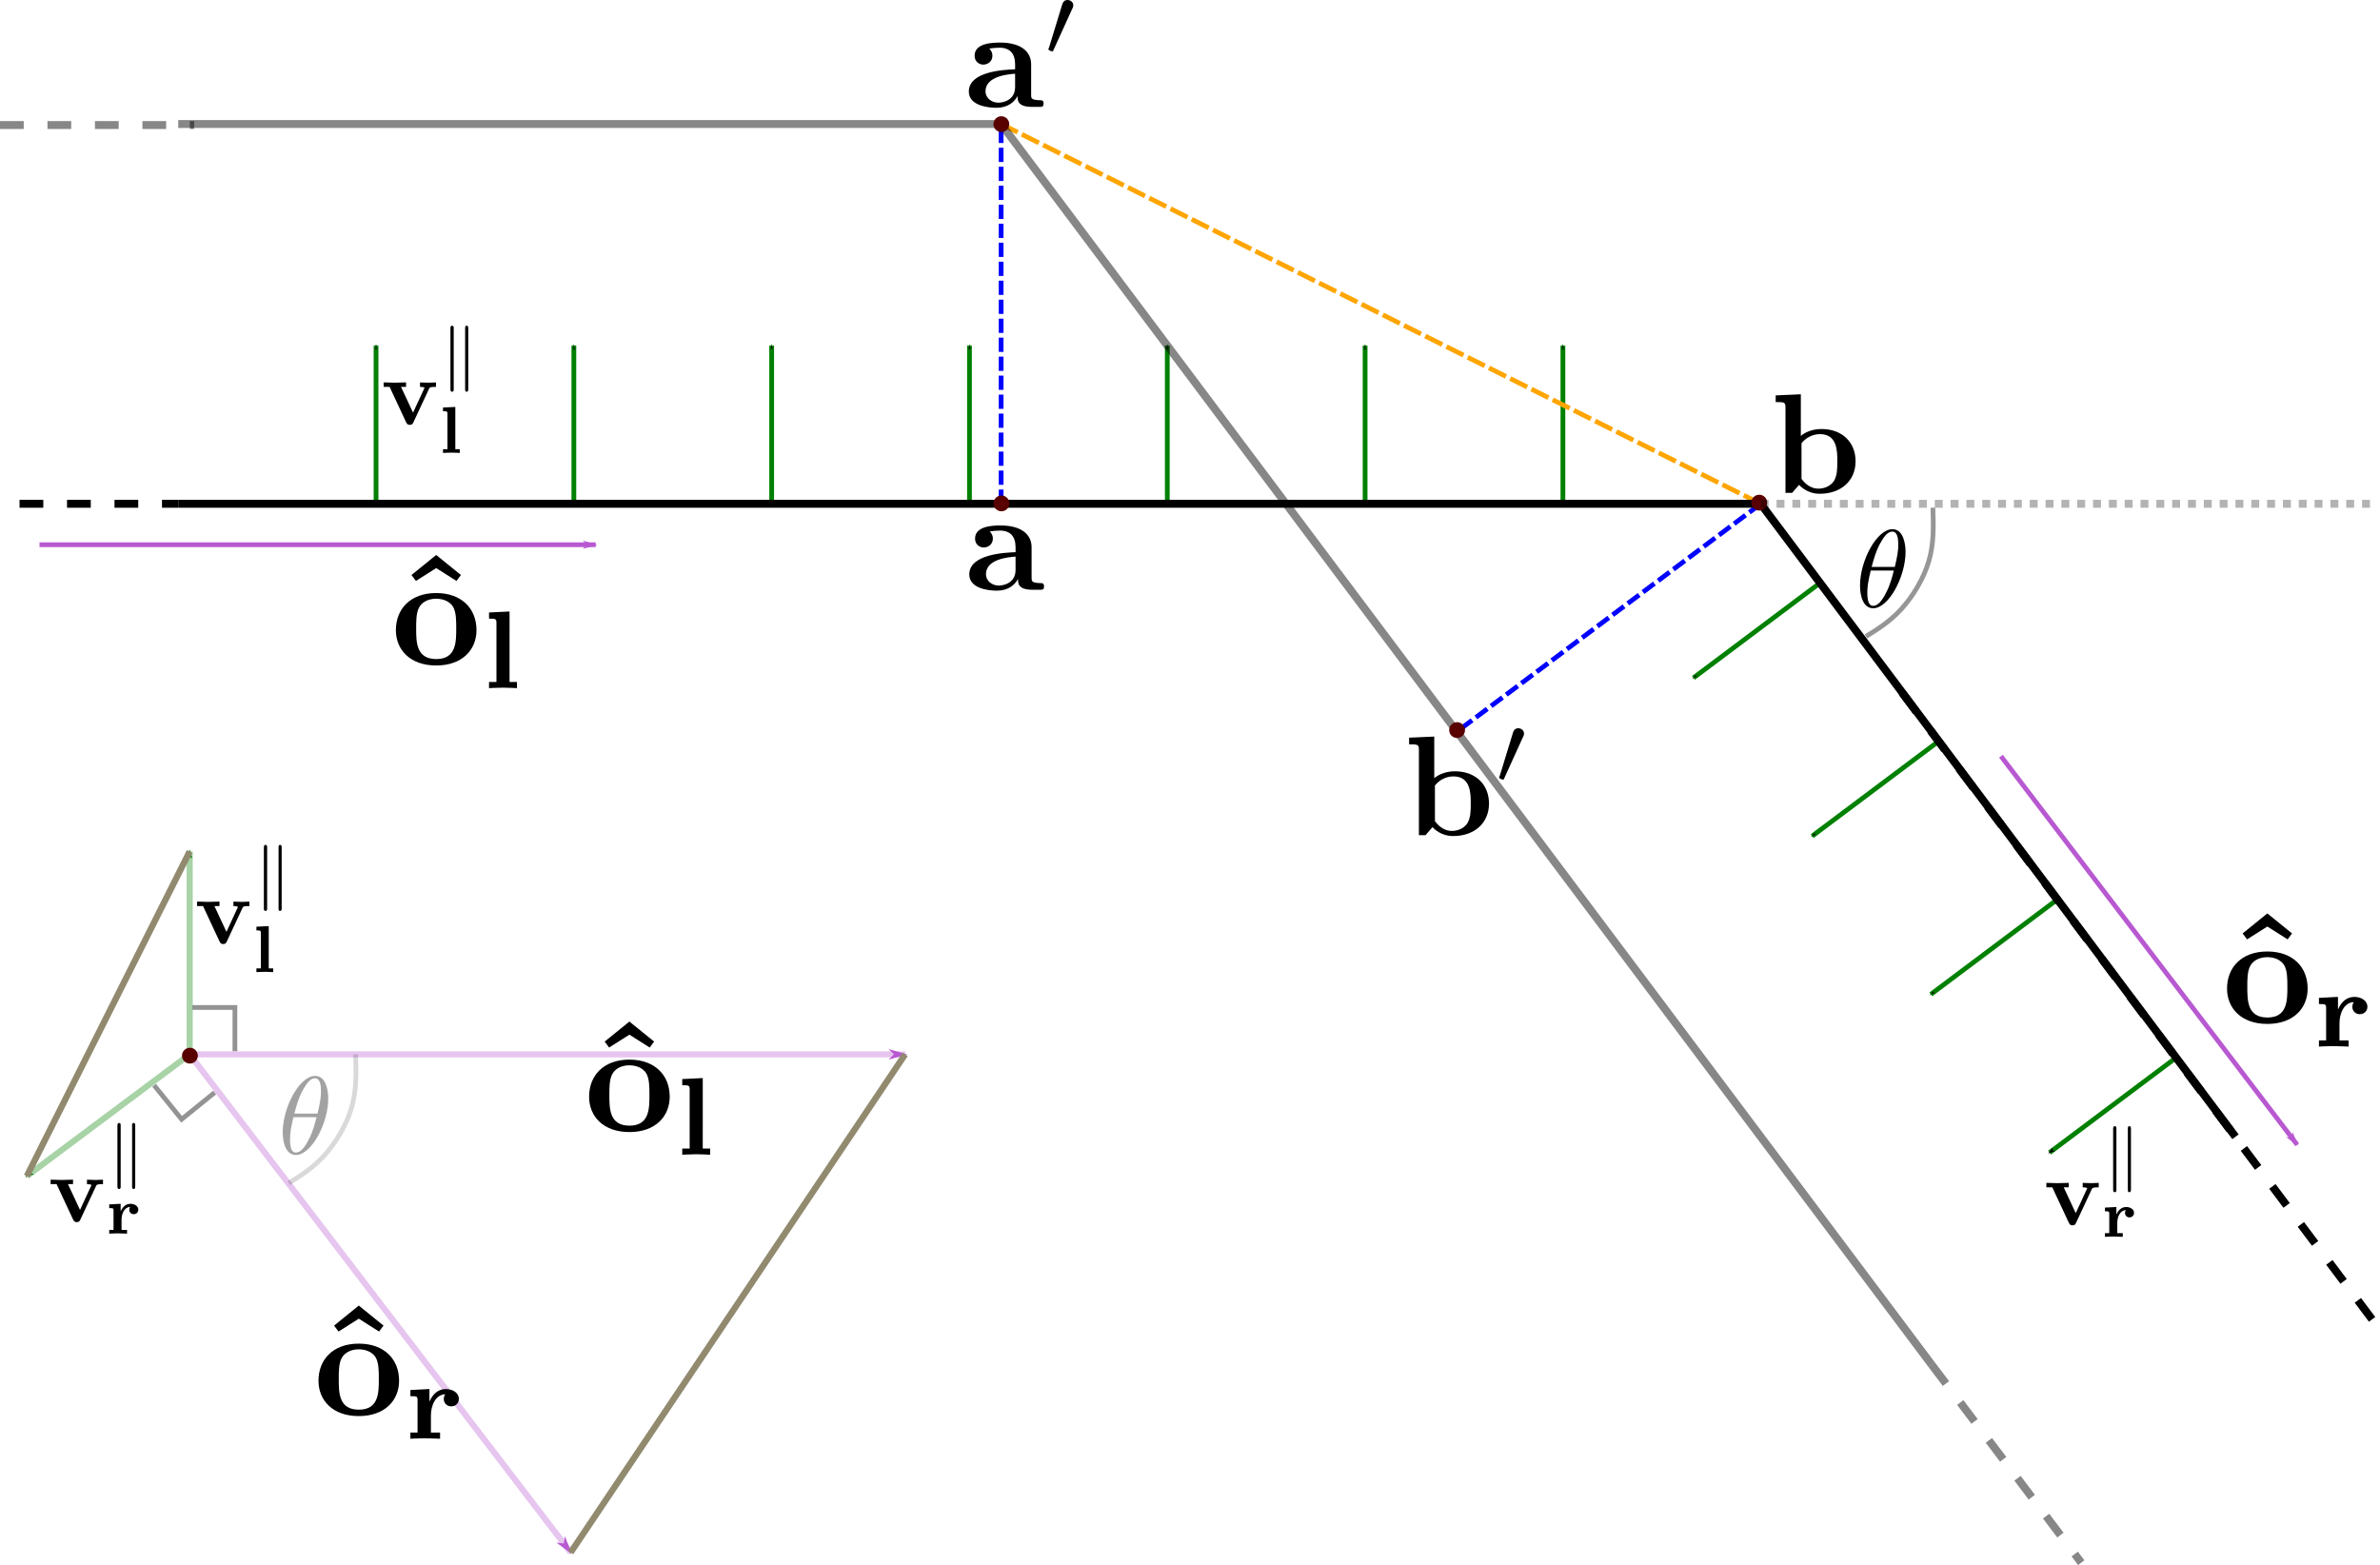 <?xml version="1.0" encoding="UTF-8" standalone="no"?>
<svg
   xmlns:ns0="http://www.iki.fi/pav/software/textext/"
   xmlns:dc="http://purl.org/dc/elements/1.1/"
   xmlns:cc="http://creativecommons.org/ns#"
   xmlns:rdf="http://www.w3.org/1999/02/22-rdf-syntax-ns#"
   xmlns:svg="http://www.w3.org/2000/svg"
   xmlns="http://www.w3.org/2000/svg"
   xmlns:xlink="http://www.w3.org/1999/xlink"
   xmlns:sodipodi="http://sodipodi.sourceforge.net/DTD/sodipodi-0.dtd"
   xmlns:inkscape="http://www.inkscape.org/namespaces/inkscape"
   height="989.035"
   version="1.1"
   width="1503.958"
   id="svg46"
   sodipodi:docname="joint_plane_velocity.svg"
   inkscape:version="0.92.2 5c3e80d, 2017-08-06">
  <sodipodi:namedview
     fit-margin-bottom="0"
     fit-margin-right="0"
     fit-margin-left="0"
     fit-margin-top="0"
     pagecolor="#ffffff"
     bordercolor="#666666"
     borderopacity="1"
     objecttolerance="10"
     gridtolerance="10"
     guidetolerance="10"
     inkscape:pageopacity="0"
     inkscape:pageshadow="2"
     inkscape:window-width="1280"
     inkscape:window-height="1565"
     id="namedview48"
     showgrid="false"
     inkscape:zoom="0.32593203"
     inkscape:cx="752.10965"
     inkscape:cy="57.391337"
     inkscape:window-x="0"
     inkscape:window-y="0"
     inkscape:window-maximized="1"
     inkscape:current-layer="svg46"
     showguides="false" />
  <defs
     id="defs2">
    <marker
       inkscape:stockid="Arrow1Mend"
       orient="auto"
       refY="0.0"
       refX="0.0"
       id="Arrow1Mend"
       style="overflow:visible;"
       inkscape:isstock="true">
      <path
         id="path6060"
         d="M 0.0,0.0 L 5.0,-5.0 L -12.5,0.0 L 5.0,5.0 L 0.0,0.0 z "
         style="fill-rule:evenodd;stroke:#918a6f;stroke-width:1pt;stroke-opacity:1;fill:#918a6f;fill-opacity:1"
         transform="scale(0.4) rotate(180) translate(10,0)" />
    </marker>
    <marker
       inkscape:stockid="Arrow1Sstart"
       orient="auto"
       refY="0.0"
       refX="0.0"
       id="Arrow1Sstart"
       style="overflow:visible"
       inkscape:isstock="true">
      <path
         id="path6063"
         d="M 0.0,0.0 L 5.0,-5.0 L -12.5,0.0 L 5.0,5.0 L 0.0,0.0 z "
         style="fill-rule:evenodd;stroke:#aa8800;stroke-width:1pt;stroke-opacity:1;fill:#aa8800;fill-opacity:1"
         transform="scale(0.2) translate(6,0)" />
    </marker>
    <marker
       inkscape:stockid="Arrow1Mstart"
       orient="auto"
       refY="0.0"
       refX="0.0"
       id="Arrow1Mstart"
       style="overflow:visible"
       inkscape:isstock="true">
      <path
         id="path7012"
         d="M 0.0,0.0 L 5.0,-5.0 L -12.5,0.0 L 5.0,5.0 L 0.0,0.0 z "
         style="fill-rule:evenodd;stroke:#aa8800;stroke-width:1pt;stroke-opacity:1;fill:#aa8800;fill-opacity:1"
         transform="scale(0.4) translate(10,0)" />
    </marker>
    <marker
       inkscape:isstock="true"
       style="overflow:visible"
       id="marker6480"
       refX="0.0"
       refY="0.0"
       orient="auto"
       inkscape:stockid="Arrow1Mstart">
      <path
         transform="scale(0.4) translate(10,0)"
         style="fill-rule:evenodd;stroke:#aa8800;stroke-width:1pt;stroke-opacity:1;fill:#aa8800;fill-opacity:1"
         d="M 0.0,0.0 L 5.0,-5.0 L -12.5,0.0 L 5.0,5.0 L 0.0,0.0 z "
         id="path6478" />
    </marker>
    <marker
       inkscape:stockid="Arrow1Mstart"
       orient="auto"
       refY="0.0"
       refX="0.0"
       id="marker6314"
       style="overflow:visible"
       inkscape:isstock="true"
       inkscape:collect="always">
      <path
         id="path6057"
         d="M 0.0,0.0 L 5.0,-5.0 L -12.5,0.0 L 5.0,5.0 L 0.0,0.0 z "
         style="fill-rule:evenodd;stroke:#918a6f;stroke-width:1pt;stroke-opacity:1;fill:#918a6f;fill-opacity:1"
         transform="scale(0.4) translate(10,0)" />
    </marker>
    <marker
       inkscape:isstock="true"
       style="overflow:visible"
       id="marker5893"
       refX="0"
       refY="0"
       orient="auto"
       inkscape:stockid="Arrow1Mstart">
      <path
         transform="matrix(0.4,0,0,0.4,4,0)"
         style="fill:#aa8800;fill-opacity:1;fill-rule:evenodd;stroke:#aa8800;stroke-width:1pt;stroke-opacity:1"
         d="M 0,0 5,-5 -12.5,0 5,5 Z"
         id="path5891"
         inkscape:connector-curvature="0" />
    </marker>
    <inkscape:path-effect
       only_selected="false"
       apply_with_weight="true"
       apply_no_weight="true"
       helper_size="0"
       steps="2"
       weight="33.333"
       is_visible="true"
       id="path-effect1572"
       effect="bspline" />
    <marker
       inkscape:stockid="Arrow1Lend"
       orient="auto"
       refY="0"
       refX="0"
       id="marker2337"
       style="overflow:visible"
       inkscape:isstock="true">
      <path
         inkscape:connector-curvature="0"
         id="path2335"
         d="M 0,0 5,-5 -12.5,0 5,5 Z"
         style="fill:#b859d1;fill-opacity:1;fill-rule:evenodd;stroke:#b859d1;stroke-width:1pt;stroke-opacity:1"
         transform="matrix(-0.8,0,0,-0.8,-10,0)" />
    </marker>
    <marker
       inkscape:stockid="Arrow1Lend"
       orient="auto"
       refY="0"
       refX="0"
       id="Arrow1Lend"
       style="overflow:visible"
       inkscape:isstock="true">
      <path
         inkscape:connector-curvature="0"
         id="path2048"
         d="M 0,0 5,-5 -12.5,0 5,5 Z"
         style="fill:#000000;fill-opacity:1;fill-rule:evenodd;stroke:#000000;stroke-width:1pt;stroke-opacity:1"
         transform="matrix(-0.8,0,0,-0.8,-10,0)" />
    </marker>
    <marker
       inkscape:isstock="true"
       style="overflow:visible"
       id="marker2003"
       refX="0"
       refY="0"
       orient="auto"
       inkscape:stockid="Arrow1Mstart">
      <path
         inkscape:connector-curvature="0"
         transform="matrix(0.4,0,0,0.4,4,0)"
         style="fill:#000000;fill-opacity:1;fill-rule:evenodd;stroke:#000000;stroke-width:1pt;stroke-opacity:1"
         d="M 0,0 5,-5 -12.5,0 5,5 Z"
         id="path2001" />
    </marker>
    <marker
       inkscape:stockid="Arrow1Mstart"
       orient="auto"
       refY="0"
       refX="0"
       id="marker1804"
       style="overflow:visible"
       inkscape:isstock="true"
       inkscape:collect="always">
      <path
         id="path1802"
         d="M 0,0 5,-5 -12.5,0 5,5 Z"
         style="fill:#000000;fill-opacity:1;fill-rule:evenodd;stroke:#000000;stroke-width:1pt;stroke-opacity:1"
         transform="matrix(0.4,0,0,0.4,4,0)"
         inkscape:connector-curvature="0" />
    </marker>
    <marker
       inkscape:stockid="Arrow1Mstart"
       orient="auto"
       refY="0"
       refX="0"
       id="marker1716"
       style="overflow:visible"
       inkscape:isstock="true">
      <path
         id="path1714"
         d="M 0,0 5,-5 -12.5,0 5,5 Z"
         style="fill:#000000;fill-opacity:1;fill-rule:evenodd;stroke:#008000;stroke-width:1pt;stroke-opacity:1"
         transform="matrix(0.4,0,0,0.4,4,0)"
         inkscape:connector-curvature="0" />
    </marker>
    <marker
       inkscape:stockid="Arrow1Mstart"
       orient="auto"
       refY="0"
       refX="0"
       id="marker1634"
       style="overflow:visible"
       inkscape:isstock="true">
      <path
         id="path1632"
         d="M 0,0 5,-5 -12.5,0 5,5 Z"
         style="fill:#000000;fill-opacity:1;fill-rule:evenodd;stroke:#008000;stroke-width:1pt;stroke-opacity:1"
         transform="matrix(0.4,0,0,0.4,4,0)"
         inkscape:connector-curvature="0" />
    </marker>
    <marker
       inkscape:stockid="Arrow1Mstart"
       orient="auto"
       refY="0"
       refX="0"
       id="marker1558"
       style="overflow:visible"
       inkscape:isstock="true">
      <path
         id="path1556"
         d="M 0,0 5,-5 -12.5,0 5,5 Z"
         style="fill:#000000;fill-opacity:1;fill-rule:evenodd;stroke:#008000;stroke-width:1pt;stroke-opacity:1"
         transform="matrix(0.4,0,0,0.4,4,0)"
         inkscape:connector-curvature="0" />
    </marker>
    <marker
       inkscape:stockid="Arrow1Mstart"
       orient="auto"
       refY="0"
       refX="0"
       id="marker1488"
       style="overflow:visible"
       inkscape:isstock="true">
      <path
         id="path1486"
         d="M 0,0 5,-5 -12.5,0 5,5 Z"
         style="fill:#000000;fill-opacity:1;fill-rule:evenodd;stroke:#008000;stroke-width:1pt;stroke-opacity:1"
         transform="matrix(0.4,0,0,0.4,4,0)"
         inkscape:connector-curvature="0" />
    </marker>
    <marker
       inkscape:stockid="Arrow1Mstart"
       orient="auto"
       refY="0"
       refX="0"
       id="marker1424"
       style="overflow:visible"
       inkscape:isstock="true">
      <path
         id="path1422"
         d="M 0,0 5,-5 -12.5,0 5,5 Z"
         style="fill:#000000;fill-opacity:1;fill-rule:evenodd;stroke:#008000;stroke-width:1pt;stroke-opacity:1"
         transform="matrix(0.4,0,0,0.4,4,0)"
         inkscape:connector-curvature="0" />
    </marker>
    <marker
       inkscape:stockid="Arrow1Mstart"
       orient="auto"
       refY="0"
       refX="0"
       id="marker1366"
       style="overflow:visible"
       inkscape:isstock="true">
      <path
         id="path1364"
         d="M 0,0 5,-5 -12.5,0 5,5 Z"
         style="fill:#000000;fill-opacity:1;fill-rule:evenodd;stroke:#008000;stroke-width:1pt;stroke-opacity:1"
         transform="matrix(0.4,0,0,0.4,4,0)"
         inkscape:connector-curvature="0" />
    </marker>
    <marker
       inkscape:stockid="Arrow1Mstart"
       orient="auto"
       refY="0"
       refX="0"
       id="marker1314"
       style="overflow:visible"
       inkscape:isstock="true">
      <path
         id="path1312"
         d="M 0,0 5,-5 -12.5,0 5,5 Z"
         style="fill:#000000;fill-opacity:1;fill-rule:evenodd;stroke:#008000;stroke-width:1pt;stroke-opacity:1"
         transform="matrix(0.4,0,0,0.4,4,0)"
         inkscape:connector-curvature="0" />
    </marker>
    <marker
       inkscape:stockid="Arrow1Mstart"
       orient="auto"
       refY="0"
       refX="0"
       id="marker1268"
       style="overflow:visible"
       inkscape:isstock="true">
      <path
         id="path1266"
         d="M 0,0 5,-5 -12.5,0 5,5 Z"
         style="fill:#000000;fill-opacity:1;fill-rule:evenodd;stroke:#008000;stroke-width:1pt;stroke-opacity:1"
         transform="matrix(0.4,0,0,0.4,4,0)"
         inkscape:connector-curvature="0" />
    </marker>
    <marker
       inkscape:stockid="Arrow1Mstart"
       orient="auto"
       refY="0"
       refX="0"
       id="marker1228"
       style="overflow:visible"
       inkscape:isstock="true">
      <path
         id="path1226"
         d="M 0,0 5,-5 -12.5,0 5,5 Z"
         style="fill:#000000;fill-opacity:1;fill-rule:evenodd;stroke:#008000;stroke-width:1pt;stroke-opacity:1"
         transform="matrix(0.4,0,0,0.4,4,0)"
         inkscape:connector-curvature="0" />
    </marker>
    <marker
       inkscape:stockid="Arrow1Mstart"
       orient="auto"
       refY="0"
       refX="0"
       id="marker1194"
       style="overflow:visible"
       inkscape:isstock="true">
      <path
         id="path1192"
         d="M 0,0 5,-5 -12.5,0 5,5 Z"
         style="fill:#000000;fill-opacity:1;fill-rule:evenodd;stroke:#008000;stroke-width:1pt;stroke-opacity:1"
         transform="matrix(0.4,0,0,0.4,4,0)"
         inkscape:connector-curvature="0" />
    </marker>
    <marker
       inkscape:stockid="Arrow1Mstart"
       orient="auto"
       refY="0"
       refX="0"
       id="marker1166"
       style="overflow:visible"
       inkscape:isstock="true">
      <path
         id="path1164"
         d="M 0,0 5,-5 -12.5,0 5,5 Z"
         style="fill:#000000;fill-opacity:1;fill-rule:evenodd;stroke:#008000;stroke-width:1pt;stroke-opacity:1"
         transform="matrix(0.4,0,0,0.4,4,0)"
         inkscape:connector-curvature="0" />
    </marker>
    <marker
       inkscape:stockid="Arrow1Mstart"
       orient="auto"
       refY="0"
       refX="0"
       id="marker1144"
       style="overflow:visible"
       inkscape:isstock="true">
      <path
         id="path1142"
         d="M 0,0 5,-5 -12.5,0 5,5 Z"
         style="fill:#000000;fill-opacity:1;fill-rule:evenodd;stroke:#008000;stroke-width:1pt;stroke-opacity:1"
         transform="matrix(0.4,0,0,0.4,4,0)"
         inkscape:connector-curvature="0" />
    </marker>
    <marker
       inkscape:stockid="Arrow1Lend"
       orient="auto"
       refY="0"
       refX="0"
       id="marker2337-3"
       style="overflow:visible"
       inkscape:isstock="true">
      <path
         inkscape:connector-curvature="0"
         id="path2335-6"
         d="M 0,0 5,-5 -12.5,0 5,5 Z"
         style="fill:#b859d1;fill-opacity:1;fill-rule:evenodd;stroke:#b859d1;stroke-width:1pt;stroke-opacity:1"
         transform="matrix(-0.8,0,0,-0.8,-10,0)" />
    </marker>
    <marker
       inkscape:stockid="Arrow1Lend"
       orient="auto"
       refY="0"
       refX="0"
       id="marker2337-36"
       style="overflow:visible"
       inkscape:isstock="true">
      <path
         inkscape:connector-curvature="0"
         id="path2335-7"
         d="M 0,0 5,-5 -12.5,0 5,5 Z"
         style="fill:#b859d1;fill-opacity:1;fill-rule:evenodd;stroke:#b859d1;stroke-width:1pt;stroke-opacity:1"
         transform="matrix(-0.8,0,0,-0.8,-10,0)" />
    </marker>
    <marker
       inkscape:stockid="Arrow1Lend"
       orient="auto"
       refY="0"
       refX="0"
       id="marker2337-3-3"
       style="overflow:visible"
       inkscape:isstock="true">
      <path
         inkscape:connector-curvature="0"
         id="path2335-6-5"
         d="M 0,0 5,-5 -12.5,0 5,5 Z"
         style="fill:#b859d1;fill-opacity:1;fill-rule:evenodd;stroke:#b859d1;stroke-width:1pt;stroke-opacity:1"
         transform="matrix(-0.8,0,0,-0.8,-10,0)" />
    </marker>
    <marker
       inkscape:stockid="Arrow1Mstart"
       orient="auto"
       refY="0"
       refX="0"
       id="marker1314-2"
       style="overflow:visible"
       inkscape:isstock="true">
      <path
         id="path1312-9"
         d="M 0,0 5,-5 -12.5,0 5,5 Z"
         style="fill:#000000;fill-opacity:1;fill-rule:evenodd;stroke:#008000;stroke-width:1pt;stroke-opacity:1"
         transform="matrix(0.4,0,0,0.4,4,0)"
         inkscape:connector-curvature="0" />
    </marker>
    <marker
       inkscape:stockid="Arrow1Mstart"
       orient="auto"
       refY="0"
       refX="0"
       id="marker1268-2"
       style="overflow:visible"
       inkscape:isstock="true">
      <path
         id="path1266-7"
         d="M 0,0 5,-5 -12.5,0 5,5 Z"
         style="fill:#000000;fill-opacity:1;fill-rule:evenodd;stroke:#008000;stroke-width:1pt;stroke-opacity:1"
         transform="matrix(0.4,0,0,0.4,4,0)"
         inkscape:connector-curvature="0" />
    </marker>
    <g
       id="g4567-6">
      <symbol
         overflow="visible"
         id="textext-5873eefb-0-0"
         style="overflow:visible">
        <path
           style="stroke:none"
           d=""
           id="path4552-6"
           inkscape:connector-curvature="0" />
      </symbol>
      <symbol
         overflow="visible"
         id="textext-5873eefb-1-2"
         style="overflow:visible">
        <path
           style="stroke:none"
           d="m 2.859,-6.922 -1.562,1.266 0.281,0.375 1.281,-0.812 1.281,0.812 0.281,-0.375 z m 0,0"
           id="path4555-6"
           inkscape:connector-curvature="0" />
      </symbol>
      <symbol
         overflow="visible"
         id="textext-5873eefb-2-1"
         style="overflow:visible">
        <path
           style="stroke:none"
           d="m 5.406,-2.172 c 0,-1.344 -0.922,-2.344 -2.547,-2.344 -1.641,0 -2.547,1.016 -2.547,2.344 0,1.234 0.891,2.234 2.547,2.234 1.672,0 2.547,-1.016 2.547,-2.234 z M 2.859,-0.344 c -1.266,0 -1.266,-1.078 -1.266,-1.938 0,-0.453 0,-0.953 0.172,-1.297 0.188,-0.375 0.609,-0.578 1.094,-0.578 0.422,0 0.844,0.156 1.062,0.5 C 4.125,-3.312 4.125,-2.766 4.125,-2.281 c 0,0.859 0,1.938 -1.266,1.938 z m 0,0"
           id="path4558-8"
           inkscape:connector-curvature="0" />
      </symbol>
      <symbol
         overflow="visible"
         id="textext-5873eefb-3-7"
         style="overflow:visible">
        <path
           style="stroke:none"
           d=""
           id="path4561-9"
           inkscape:connector-curvature="0" />
      </symbol>
      <symbol
         overflow="visible"
         id="textext-5873eefb-4-2"
         style="overflow:visible">
        <path
           style="stroke:none"
           d="m 1.766,-4.844 -1.297,0.062 v 0.391 c 0.406,0 0.469,0 0.469,0.266 v 3.734 H 0.469 V 0 C 0.484,0 1.031,-0.031 1.359,-0.031 1.688,-0.031 2.219,0 2.234,0 v -0.391 h -0.469 z m 0,0"
           id="path4564-0"
           inkscape:connector-curvature="0" />
      </symbol>
    </g>
    <g
       id="g4871-7">
      <symbol
         id="textext-39858a3e-0-3"
         overflow="visible"
         style="overflow:visible">
        <path
           id="path4856-6"
           d=""
           style="stroke:none"
           inkscape:connector-curvature="0" />
      </symbol>
      <symbol
         id="textext-39858a3e-1-1"
         overflow="visible"
         style="overflow:visible">
        <path
           id="path4859-2"
           d="m 2.859,-6.922 -1.562,1.266 0.281,0.375 1.281,-0.812 1.281,0.812 0.281,-0.375 z m 0,0"
           style="stroke:none"
           inkscape:connector-curvature="0" />
      </symbol>
      <symbol
         id="textext-39858a3e-2-9"
         overflow="visible"
         style="overflow:visible">
        <path
           id="path4862-3"
           d="m 5.406,-2.172 c 0,-1.344 -0.922,-2.344 -2.547,-2.344 -1.641,0 -2.547,1.016 -2.547,2.344 0,1.234 0.891,2.234 2.547,2.234 1.672,0 2.547,-1.016 2.547,-2.234 z M 2.859,-0.344 c -1.266,0 -1.266,-1.078 -1.266,-1.938 0,-0.453 0,-0.953 0.172,-1.297 0.188,-0.375 0.609,-0.578 1.094,-0.578 0.422,0 0.844,0.156 1.062,0.5 C 4.125,-3.312 4.125,-2.766 4.125,-2.281 c 0,0.859 0,1.938 -1.266,1.938 z m 0,0"
           style="stroke:none"
           inkscape:connector-curvature="0" />
      </symbol>
      <symbol
         id="textext-39858a3e-3-1"
         overflow="visible"
         style="overflow:visible">
        <path
           id="path4865-9"
           d=""
           style="stroke:none"
           inkscape:connector-curvature="0" />
      </symbol>
      <symbol
         id="textext-39858a3e-4-4"
         overflow="visible"
         style="overflow:visible">
        <path
           id="path4868-7"
           d="m 1.688,-1.469 c 0,-0.625 0.281,-1.312 0.906,-1.344 0,0 -0.094,0.125 -0.094,0.297 0,0.266 0.203,0.469 0.469,0.469 0.281,0 0.484,-0.203 0.484,-0.469 0,-0.391 -0.391,-0.625 -0.828,-0.625 -0.5,0 -0.828,0.344 -1.016,0.766 H 1.594 v -0.766 l -1.203,0.062 V -2.688 c 0.406,0 0.453,0 0.453,0.266 v 2.031 H 0.391 V 0 C 0.406,0 0.953,-0.031 1.281,-0.031 1.547,-0.031 2.219,0 2.266,0 V -0.391 H 1.688 Z m 0,0"
           style="stroke:none"
           inkscape:connector-curvature="0" />
      </symbol>
    </g>
    <g
       id="g5605-3">
      <symbol
         id="textext-bae57c96-0-2"
         overflow="visible"
         style="overflow:visible">
        <path
           id="path5587-0"
           d=""
           style="stroke:none"
           inkscape:connector-curvature="0" />
      </symbol>
      <symbol
         id="textext-bae57c96-1-6"
         overflow="visible"
         style="overflow:visible">
        <path
           id="path5590-1"
           d="m 5.047,-3.75 c 0.062,-0.141 0.094,-0.203 0.734,-0.203 v -0.469 C 5.531,-4.406 5.25,-4.391 5,-4.391 c -0.25,0 -0.703,-0.031 -0.906,-0.031 v 0.469 c 0.188,0 0.469,0.031 0.469,0.109 0,0 0,0.031 -0.047,0.109 l -1.156,2.5 -1.266,-2.719 H 2.625 v -0.469 c -0.328,0.016 -1.219,0.031 -1.234,0.031 -0.281,0 -0.719,-0.031 -1.125,-0.031 v 0.469 h 0.625 l 1.75,3.75 c 0.125,0.25 0.25,0.25 0.375,0.25 0.172,0 0.281,-0.031 0.375,-0.25 z m 0,0"
           style="stroke:none"
           inkscape:connector-curvature="0" />
      </symbol>
      <symbol
         id="textext-bae57c96-2-5"
         overflow="visible"
         style="overflow:visible">
        <path
           id="path5593-5"
           d=""
           style="stroke:none"
           inkscape:connector-curvature="0" />
      </symbol>
      <symbol
         id="textext-bae57c96-3-4"
         overflow="visible"
         style="overflow:visible">
        <path
           id="path5596-7"
           d="m 1.438,-4.969 c 0,-0.094 0,-0.25 -0.172,-0.25 -0.172,0 -0.172,0.172 -0.172,0.297 V 1.438 c 0,0.125 0,0.297 0.172,0.297 0.172,0 0.172,-0.156 0.172,-0.266 z m 1.531,0.047 c 0,-0.125 0,-0.297 -0.172,-0.297 -0.156,0 -0.156,0.156 -0.156,0.25 v 6.438 c 0,0.109 0,0.266 0.156,0.266 0.172,0 0.172,-0.172 0.172,-0.297 z m 0,0"
           style="stroke:none"
           inkscape:connector-curvature="0" />
      </symbol>
      <symbol
         id="textext-bae57c96-4-6"
         overflow="visible"
         style="overflow:visible">
        <path
           id="path5599-5"
           d=""
           style="stroke:none"
           inkscape:connector-curvature="0" />
      </symbol>
      <symbol
         id="textext-bae57c96-5-6"
         overflow="visible"
         style="overflow:visible">
        <path
           id="path5602-9"
           d="m 1.766,-4.844 -1.297,0.062 v 0.391 c 0.406,0 0.469,0 0.469,0.266 v 3.734 H 0.469 V 0 C 0.484,0 1.031,-0.031 1.359,-0.031 1.688,-0.031 2.219,0 2.234,0 v -0.391 h -0.469 z m 0,0"
           style="stroke:none"
           inkscape:connector-curvature="0" />
      </symbol>
    </g>
    <g
       id="g5996-4">
      <symbol
         style="overflow:visible"
         overflow="visible"
         id="textext-8a504ca5-0-3">
        <path
           inkscape:connector-curvature="0"
           style="stroke:none"
           d=""
           id="path5978-0" />
      </symbol>
      <symbol
         style="overflow:visible"
         overflow="visible"
         id="textext-8a504ca5-1-7">
        <path
           inkscape:connector-curvature="0"
           style="stroke:none"
           d="m 5.047,-3.75 c 0.062,-0.141 0.094,-0.203 0.734,-0.203 v -0.469 C 5.531,-4.406 5.25,-4.391 5,-4.391 c -0.25,0 -0.703,-0.031 -0.906,-0.031 v 0.469 c 0.188,0 0.469,0.031 0.469,0.109 0,0 0,0.031 -0.047,0.109 l -1.156,2.5 -1.266,-2.719 H 2.625 v -0.469 c -0.328,0.016 -1.219,0.031 -1.234,0.031 -0.281,0 -0.719,-0.031 -1.125,-0.031 v 0.469 h 0.625 l 1.75,3.75 c 0.125,0.25 0.25,0.25 0.375,0.25 0.172,0 0.281,-0.031 0.375,-0.25 z m 0,0"
           id="path5981-8" />
      </symbol>
      <symbol
         style="overflow:visible"
         overflow="visible"
         id="textext-8a504ca5-2-6">
        <path
           inkscape:connector-curvature="0"
           style="stroke:none"
           d=""
           id="path5984-8" />
      </symbol>
      <symbol
         style="overflow:visible"
         overflow="visible"
         id="textext-8a504ca5-3-8">
        <path
           inkscape:connector-curvature="0"
           style="stroke:none"
           d="m 1.438,-4.969 c 0,-0.094 0,-0.25 -0.172,-0.25 -0.172,0 -0.172,0.172 -0.172,0.297 V 1.438 c 0,0.125 0,0.297 0.172,0.297 0.172,0 0.172,-0.156 0.172,-0.266 z m 1.531,0.047 c 0,-0.125 0,-0.297 -0.172,-0.297 -0.156,0 -0.156,0.156 -0.156,0.25 v 6.438 c 0,0.109 0,0.266 0.156,0.266 0.172,0 0.172,-0.172 0.172,-0.297 z m 0,0"
           id="path5987-4" />
      </symbol>
      <symbol
         style="overflow:visible"
         overflow="visible"
         id="textext-8a504ca5-4-3">
        <path
           inkscape:connector-curvature="0"
           style="stroke:none"
           d=""
           id="path5990-1" />
      </symbol>
      <symbol
         style="overflow:visible"
         overflow="visible"
         id="textext-8a504ca5-5-4">
        <path
           inkscape:connector-curvature="0"
           style="stroke:none"
           d="m 1.688,-1.469 c 0,-0.625 0.281,-1.312 0.906,-1.344 0,0 -0.094,0.125 -0.094,0.297 0,0.266 0.203,0.469 0.469,0.469 0.281,0 0.484,-0.203 0.484,-0.469 0,-0.391 -0.391,-0.625 -0.828,-0.625 -0.5,0 -0.828,0.344 -1.016,0.766 H 1.594 v -0.766 l -1.203,0.062 V -2.688 c 0.406,0 0.453,0 0.453,0.266 v 2.031 H 0.391 V 0 C 0.406,0 0.953,-0.031 1.281,-0.031 1.547,-0.031 2.219,0 2.266,0 V -0.391 H 1.688 Z m 0,0"
           id="path5993-9" />
      </symbol>
    </g>
    <marker
       inkscape:stockid="Arrow1Lend"
       orient="auto"
       refY="0"
       refX="0"
       id="marker2337-36-6"
       style="overflow:visible"
       inkscape:isstock="true">
      <path
         inkscape:connector-curvature="0"
         id="path2335-7-4"
         d="M 0,0 5,-5 -12.5,0 5,5 Z"
         style="fill:#b859d1;fill-opacity:1;fill-rule:evenodd;stroke:#b859d1;stroke-width:1pt;stroke-opacity:1"
         transform="matrix(-0.8,0,0,-0.8,-10,0)" />
    </marker>
    <inkscape:path-effect
       only_selected="false"
       apply_with_weight="true"
       apply_no_weight="true"
       helper_size="0"
       steps="2"
       weight="33.333"
       is_visible="true"
       id="path-effect1572-4"
       effect="bspline" />
    <g
       id="g1786-7">
      <symbol
         id="textext-611963ce-0-2"
         overflow="visible"
         style="overflow:visible">
        <path
           id="path1780-7"
           d=""
           style="stroke:none"
           inkscape:connector-curvature="0" />
      </symbol>
      <symbol
         id="textext-611963ce-1-2"
         overflow="visible"
         style="overflow:visible">
        <path
           id="path1783-2"
           d="m 4.531,-4.984 c 0,-0.656 -0.172,-2.047 -1.188,-2.047 -1.391,0 -2.922,2.812 -2.922,5.094 0,0.938 0.281,2.047 1.188,2.047 1.406,0 2.922,-2.859 2.922,-5.094 z M 1.469,-3.625 C 1.641,-4.25 1.844,-5.047 2.25,-5.766 2.516,-6.25 2.875,-6.812 3.328,-6.812 c 0.484,0 0.547,0.641 0.547,1.203 0,0.5 -0.078,1 -0.312,1.984 z m 2,0.328 C 3.359,-2.844 3.156,-2 2.766,-1.281 c -0.344,0.688 -0.719,1.172 -1.156,1.172 -0.328,0 -0.531,-0.297 -0.531,-1.219 0,-0.422 0.062,-1 0.312,-1.969 z m 0,0"
           style="stroke:none"
           inkscape:connector-curvature="0" />
      </symbol>
    </g>
  </defs>
  <line
     style="stroke:#008000;stroke-width:3;marker-start:url(#marker1716)"
     id="line4"
     y2="318.371"
     y1="218.371"
     x2="987.629"
     x1="987.629" />
  <line
     style="stroke:#008000;stroke-width:3;marker-start:url(#marker1268)"
     id="line6"
     y2="368.371"
     y1="428.371"
     x2="1150.129"
     x1="1070.129" />
  <line
     style="stroke:#008000;stroke-width:3;marker-start:url(#marker1634)"
     id="line8"
     y2="318.371"
     y1="218.371"
     x2="862.629"
     x1="862.629" />
  <line
     style="stroke:#008000;stroke-width:3;marker-start:url(#marker1558)"
     id="line12"
     y2="318.371"
     y1="218.371"
     x2="737.629"
     x1="737.629" />
  <line
     style="stroke:#008000;stroke-width:3;marker-start:url(#marker1194)"
     id="line14"
     y2="468.371"
     y1="528.371"
     x2="1225.129"
     x1="1145.129" />
  <line
     style="stroke:#008000;stroke-width:3;marker-start:url(#marker1488)"
     id="line16"
     y2="318.371"
     y1="218.371"
     x2="612.629"
     x1="612.629" />
  <line
     style="stroke:#008000;stroke-width:3;marker-start:url(#marker1424)"
     id="line20"
     y2="318.371"
     y1="218.371"
     x2="487.629"
     x1="487.629" />
  <line
     style="stroke:#008000;stroke-width:3;marker-start:url(#marker1144)"
     id="line22"
     y2="568.371"
     y1="628.371"
     x2="1300.129"
     x1="1220.129" />
  <line
     style="stroke:#008000;stroke-width:3;marker-start:url(#marker1366)"
     id="line24"
     y2="318.371"
     y1="218.371"
     x2="362.629"
     x1="362.629" />
  <line
     style="stroke:#008000;stroke-width:3;marker-start:url(#marker1314)"
     id="line28"
     y2="318.371"
     y1="218.371"
     x2="237.629"
     x1="237.629" />
  <line
     style="stroke:#008000;stroke-width:3;marker-start:url(#marker1804)"
     id="line30"
     y2="668.371"
     y1="728.371"
     x2="1375.129"
     x1="1295.129" />
  <line
     style="stroke:#0000ff;stroke-width:3;stroke-miterlimit:4;stroke-dasharray:9, 3;stroke-dashoffset:0"
     id="line32"
     y2="78.371"
     y1="318.371"
     x2="632.629"
     x1="632.629" />
  <line
     style="stroke:#0000ff;stroke-width:3;stroke-miterlimit:4;stroke-dasharray:9, 3;stroke-dashoffset:0"
     id="line34"
     y2="462.371"
     y1="318.371"
     x2="920.629"
     x1="1112.629" />
  <line
     style="stroke:#ffa500;stroke-width:3;stroke-miterlimit:4;stroke-dasharray:12, 3;stroke-dashoffset:0"
     id="line36"
     y2="78.371"
     y1="318.371"
     x2="632.629"
     x1="1112.629" />
  <line
     style="stroke:#000000;stroke-width:5;stroke-miterlimit:4;stroke-dasharray:none"
     id="line38"
     y2="318.371"
     y1="318.371"
     x2="1112.629"
     x1="112.629" />
  <line
     style="stroke:#000000;stroke-width:5;stroke-miterlimit:4;stroke-dasharray:none;stroke-opacity:0.469"
     id="line40"
     y2="78.371"
     y1="78.371"
     x2="632.629"
     x1="112.629" />
  <line
     style="stroke:#000000;stroke-width:5;stroke-miterlimit:4;stroke-dasharray:none"
     id="line42"
     y2="718.371"
     y1="318.371"
     x2="1412.629"
     x1="1112.629" />
  <line
     style="stroke:#000000;stroke-width:5;stroke-miterlimit:4;stroke-dasharray:none;stroke-opacity:0.469"
     id="line44"
     y2="862.371"
     y1="78.371"
     x2="1220.629"
     x1="632.629" />
  <circle
     r="3.825"
     cy="318.117"
     cx="632.832"
     id="path2541"
     style="fill:#590000;fill-opacity:1;stroke:#580000;stroke-width:2.351;stroke-miterlimit:4;stroke-dasharray:none;stroke-dashoffset:0;stroke-opacity:1" />
  <circle
     r="3.825"
     cy="317.642"
     cx="1111.68"
     id="path2541-3"
     style="fill:#590000;fill-opacity:1;stroke:#580000;stroke-width:2.351;stroke-miterlimit:4;stroke-dasharray:none;stroke-dashoffset:0;stroke-opacity:1" />
  <circle
     r="3.825"
     cy="461.371"
     cx="920.765"
     id="path2541-5"
     style="fill:#590000;fill-opacity:1;stroke:#580000;stroke-width:2.351;stroke-miterlimit:4;stroke-dasharray:none;stroke-dashoffset:0;stroke-opacity:1" />
  <circle
     r="3.825"
     cy="78.456"
     cx="632.765"
     id="path2541-6"
     style="fill:#590000;fill-opacity:1;stroke:#580000;stroke-width:2.351;stroke-miterlimit:4;stroke-dasharray:none;stroke-dashoffset:0;stroke-opacity:1" />
  <path
     style="fill:none;stroke:#b859d1;stroke-width:3;stroke-linecap:butt;stroke-linejoin:miter;stroke-miterlimit:4;stroke-dasharray:none;stroke-opacity:1;marker-end:url(#marker2337)"
     d="M 24.968,344.244 H 376.426"
     id="path1993"
     inkscape:connector-curvature="0" />
  <path
     style="fill:none;stroke:#b859d1;stroke-width:3;stroke-linecap:butt;stroke-linejoin:miter;stroke-miterlimit:4;stroke-dasharray:none;stroke-opacity:1;marker-end:url(#marker2337-3)"
     d="m 1264.441,477.893 187.15,245.501"
     id="path1993-7"
     inkscape:connector-curvature="0" />
  <g
     ns0:text="$\\mathbf{\\hat o_l}$"
     ns0:preamble=""
     transform="matrix(10,0,0,10,-1987.272,-927.717)"
     id="g4584">
    <defs
       id="defs4569">
      <g
         id="g4567">
        <symbol
           overflow="visible"
           id="textext-5873eefb-0"
           style="overflow:visible">
          <path
             style="stroke:none"
             d=""
             id="path4552"
             inkscape:connector-curvature="0" />
        </symbol>
        <symbol
           overflow="visible"
           id="textext-5873eefb-1"
           style="overflow:visible">
          <path
             style="stroke:none"
             d="m 2.859,-6.922 -1.562,1.266 0.281,0.375 1.281,-0.812 1.281,0.812 0.281,-0.375 z m 0,0"
             id="path4555"
             inkscape:connector-curvature="0" />
        </symbol>
        <symbol
           overflow="visible"
           id="textext-5873eefb-2"
           style="overflow:visible">
          <path
             style="stroke:none"
             d="m 5.406,-2.172 c 0,-1.344 -0.922,-2.344 -2.547,-2.344 -1.641,0 -2.547,1.016 -2.547,2.344 0,1.234 0.891,2.234 2.547,2.234 1.672,0 2.547,-1.016 2.547,-2.234 z M 2.859,-0.344 c -1.266,0 -1.266,-1.078 -1.266,-1.938 0,-0.453 0,-0.953 0.172,-1.297 0.188,-0.375 0.609,-0.578 1.094,-0.578 0.422,0 0.844,0.156 1.062,0.5 C 4.125,-3.312 4.125,-2.766 4.125,-2.281 c 0,0.859 0,1.938 -1.266,1.938 z m 0,0"
             id="path4558"
             inkscape:connector-curvature="0" />
        </symbol>
        <symbol
           overflow="visible"
           id="textext-5873eefb-3"
           style="overflow:visible">
          <path
             style="stroke:none"
             d=""
             id="path4561"
             inkscape:connector-curvature="0" />
        </symbol>
        <symbol
           overflow="visible"
           id="textext-5873eefb-4"
           style="overflow:visible">
          <path
             style="stroke:none"
             d="m 1.766,-4.844 -1.297,0.062 v 0.391 c 0.406,0 0.469,0 0.469,0.266 v 3.734 H 0.469 V 0 C 0.484,0 1.031,-0.031 1.359,-0.031 1.688,-0.031 2.219,0 2.234,0 v -0.391 h -0.469 z m 0,0"
             id="path4564"
             inkscape:connector-curvature="0" />
        </symbol>
      </g>
    </defs>
    <g
       id="textext-5873eefb-5">
      <g
         style="fill:#000000;fill-opacity:1"
         id="g4573">
        <use
           xlink:href="#textext-5873eefb-1"
           x="223.432"
           y="134.765"
           id="use4571"
           width="100%"
           height="100%" />
      </g>
      <g
         style="fill:#000000;fill-opacity:1"
         id="g4577">
        <use
           xlink:href="#textext-5873eefb-2"
           x="223.432"
           y="134.765"
           id="use4575"
           width="100%"
           height="100%" />
      </g>
      <g
         style="fill:#000000;fill-opacity:1"
         id="g4581">
        <use
           xlink:href="#textext-5873eefb-4"
           x="229.161"
           y="136.259"
           id="use4579"
           width="100%"
           height="100%" />
      </g>
    </g>
  </g>
  <g
     id="g4888"
     ns0:preamble=""
     ns0:text="$\\mathbf{\\hat o_r}$"
     transform="matrix(10,0,0,10,-830.142,-701.197)">
    <defs
       id="defs4873">
      <g
         id="g4871">
        <symbol
           id="textext-39858a3e-0"
           overflow="visible"
           style="overflow:visible">
          <path
             id="path4856"
             d=""
             style="stroke:none"
             inkscape:connector-curvature="0" />
        </symbol>
        <symbol
           id="textext-39858a3e-1"
           overflow="visible"
           style="overflow:visible">
          <path
             id="path4859"
             d="m 2.859,-6.922 -1.562,1.266 0.281,0.375 1.281,-0.812 1.281,0.812 0.281,-0.375 z m 0,0"
             style="stroke:none"
             inkscape:connector-curvature="0" />
        </symbol>
        <symbol
           id="textext-39858a3e-2"
           overflow="visible"
           style="overflow:visible">
          <path
             id="path4862"
             d="m 5.406,-2.172 c 0,-1.344 -0.922,-2.344 -2.547,-2.344 -1.641,0 -2.547,1.016 -2.547,2.344 0,1.234 0.891,2.234 2.547,2.234 1.672,0 2.547,-1.016 2.547,-2.234 z M 2.859,-0.344 c -1.266,0 -1.266,-1.078 -1.266,-1.938 0,-0.453 0,-0.953 0.172,-1.297 0.188,-0.375 0.609,-0.578 1.094,-0.578 0.422,0 0.844,0.156 1.062,0.5 C 4.125,-3.312 4.125,-2.766 4.125,-2.281 c 0,0.859 0,1.938 -1.266,1.938 z m 0,0"
             style="stroke:none"
             inkscape:connector-curvature="0" />
        </symbol>
        <symbol
           id="textext-39858a3e-3"
           overflow="visible"
           style="overflow:visible">
          <path
             id="path4865"
             d=""
             style="stroke:none"
             inkscape:connector-curvature="0" />
        </symbol>
        <symbol
           id="textext-39858a3e-4"
           overflow="visible"
           style="overflow:visible">
          <path
             id="path4868"
             d="m 1.688,-1.469 c 0,-0.625 0.281,-1.312 0.906,-1.344 0,0 -0.094,0.125 -0.094,0.297 0,0.266 0.203,0.469 0.469,0.469 0.281,0 0.484,-0.203 0.484,-0.469 0,-0.391 -0.391,-0.625 -0.828,-0.625 -0.5,0 -0.828,0.344 -1.016,0.766 H 1.594 v -0.766 l -1.203,0.062 V -2.688 c 0.406,0 0.453,0 0.453,0.266 v 2.031 H 0.391 V 0 C 0.406,0 0.953,-0.031 1.281,-0.031 1.547,-0.031 2.219,0 2.266,0 V -0.391 H 1.688 Z m 0,0"
             style="stroke:none"
             inkscape:connector-curvature="0" />
        </symbol>
      </g>
    </defs>
    <g
       id="textext-39858a3e-5">
      <g
         id="g4877"
         style="fill:#000000;fill-opacity:1">
        <use
           id="use4875"
           y="134.765"
           x="223.432"
           xlink:href="#textext-39858a3e-1"
           width="100%"
           height="100%" />
      </g>
      <g
         id="g4881"
         style="fill:#000000;fill-opacity:1">
        <use
           id="use4879"
           y="134.765"
           x="223.432"
           xlink:href="#textext-39858a3e-2"
           width="100%"
           height="100%" />
      </g>
      <g
         id="g4885"
         style="fill:#000000;fill-opacity:1">
        <use
           id="use4883"
           y="136.259"
           x="229.161"
           xlink:href="#textext-39858a3e-4"
           width="100%"
           height="100%" />
      </g>
    </g>
  </g>
  <g
     id="g5622"
     ns0:preamble=""
     ns0:text="$\\mathbf{v_l^\\parallel}$"
     transform="matrix(6,0,0,6,-1099.746,-543.05)">
    <defs
       id="defs5607">
      <g
         id="g5605">
        <symbol
           id="textext-bae57c96-0"
           overflow="visible"
           style="overflow:visible">
          <path
             id="path5587"
             d=""
             style="stroke:none"
             inkscape:connector-curvature="0" />
        </symbol>
        <symbol
           id="textext-bae57c96-1"
           overflow="visible"
           style="overflow:visible">
          <path
             id="path5590"
             d="m 5.047,-3.75 c 0.062,-0.141 0.094,-0.203 0.734,-0.203 v -0.469 C 5.531,-4.406 5.25,-4.391 5,-4.391 c -0.25,0 -0.703,-0.031 -0.906,-0.031 v 0.469 c 0.188,0 0.469,0.031 0.469,0.109 0,0 0,0.031 -0.047,0.109 l -1.156,2.5 -1.266,-2.719 H 2.625 v -0.469 c -0.328,0.016 -1.219,0.031 -1.234,0.031 -0.281,0 -0.719,-0.031 -1.125,-0.031 v 0.469 h 0.625 l 1.75,3.75 c 0.125,0.25 0.25,0.25 0.375,0.25 0.172,0 0.281,-0.031 0.375,-0.25 z m 0,0"
             style="stroke:none"
             inkscape:connector-curvature="0" />
        </symbol>
        <symbol
           id="textext-bae57c96-2"
           overflow="visible"
           style="overflow:visible">
          <path
             id="path5593"
             d=""
             style="stroke:none"
             inkscape:connector-curvature="0" />
        </symbol>
        <symbol
           id="textext-bae57c96-3"
           overflow="visible"
           style="overflow:visible">
          <path
             id="path5596"
             d="m 1.438,-4.969 c 0,-0.094 0,-0.25 -0.172,-0.25 -0.172,0 -0.172,0.172 -0.172,0.297 V 1.438 c 0,0.125 0,0.297 0.172,0.297 0.172,0 0.172,-0.156 0.172,-0.266 z m 1.531,0.047 c 0,-0.125 0,-0.297 -0.172,-0.297 -0.156,0 -0.156,0.156 -0.156,0.25 v 6.438 c 0,0.109 0,0.266 0.156,0.266 0.172,0 0.172,-0.172 0.172,-0.297 z m 0,0"
             style="stroke:none"
             inkscape:connector-curvature="0" />
        </symbol>
        <symbol
           id="textext-bae57c96-4"
           overflow="visible"
           style="overflow:visible">
          <path
             id="path5599"
             d=""
             style="stroke:none"
             inkscape:connector-curvature="0" />
        </symbol>
        <symbol
           id="textext-bae57c96-5"
           overflow="visible"
           style="overflow:visible">
          <path
             id="path5602"
             d="m 1.766,-4.844 -1.297,0.062 v 0.391 c 0.406,0 0.469,0 0.469,0.266 v 3.734 H 0.469 V 0 C 0.484,0 1.031,-0.031 1.359,-0.031 1.688,-0.031 2.219,0 2.234,0 v -0.391 h -0.469 z m 0,0"
             style="stroke:none"
             inkscape:connector-curvature="0" />
        </symbol>
      </g>
    </defs>
    <g
       id="textext-bae57c96-6">
      <g
         id="g5611"
         style="fill:#000000;fill-opacity:1">
        <use
           id="use5609"
           y="135.208"
           x="223.432"
           xlink:href="#textext-bae57c96-1"
           width="100%"
           height="100%" />
      </g>
      <g
         id="g5615"
         style="fill:#000000;fill-opacity:1">
        <use
           id="use5613"
           y="130.033"
           x="229.638"
           xlink:href="#textext-bae57c96-3"
           width="100%"
           height="100%" />
      </g>
      <g
         id="g5619"
         style="fill:#000000;fill-opacity:1">
        <use
           id="use5617"
           y="138.213"
           x="229.479"
           xlink:href="#textext-bae57c96-5"
           width="100%"
           height="100%" />
      </g>
    </g>
  </g>
  <g
     transform="matrix(6,0,0,6,-1310.192,-39.218)"
     ns0:text="$\\mathbf{v_r^\\parallel}$"
     ns0:preamble=""
     id="g6013">
    <defs
       id="defs5998">
      <g
         id="g5996">
        <symbol
           style="overflow:visible"
           overflow="visible"
           id="textext-8a504ca5-0">
          <path
             inkscape:connector-curvature="0"
             style="stroke:none"
             d=""
             id="path5978" />
        </symbol>
        <symbol
           style="overflow:visible"
           overflow="visible"
           id="textext-8a504ca5-1">
          <path
             inkscape:connector-curvature="0"
             style="stroke:none"
             d="m 5.047,-3.75 c 0.062,-0.141 0.094,-0.203 0.734,-0.203 v -0.469 C 5.531,-4.406 5.25,-4.391 5,-4.391 c -0.25,0 -0.703,-0.031 -0.906,-0.031 v 0.469 c 0.188,0 0.469,0.031 0.469,0.109 0,0 0,0.031 -0.047,0.109 l -1.156,2.5 -1.266,-2.719 H 2.625 v -0.469 c -0.328,0.016 -1.219,0.031 -1.234,0.031 -0.281,0 -0.719,-0.031 -1.125,-0.031 v 0.469 h 0.625 l 1.75,3.75 c 0.125,0.25 0.25,0.25 0.375,0.25 0.172,0 0.281,-0.031 0.375,-0.25 z m 0,0"
             id="path5981" />
        </symbol>
        <symbol
           style="overflow:visible"
           overflow="visible"
           id="textext-8a504ca5-2">
          <path
             inkscape:connector-curvature="0"
             style="stroke:none"
             d=""
             id="path5984" />
        </symbol>
        <symbol
           style="overflow:visible"
           overflow="visible"
           id="textext-8a504ca5-3">
          <path
             inkscape:connector-curvature="0"
             style="stroke:none"
             d="m 1.438,-4.969 c 0,-0.094 0,-0.25 -0.172,-0.25 -0.172,0 -0.172,0.172 -0.172,0.297 V 1.438 c 0,0.125 0,0.297 0.172,0.297 0.172,0 0.172,-0.156 0.172,-0.266 z m 1.531,0.047 c 0,-0.125 0,-0.297 -0.172,-0.297 -0.156,0 -0.156,0.156 -0.156,0.25 v 6.438 c 0,0.109 0,0.266 0.156,0.266 0.172,0 0.172,-0.172 0.172,-0.297 z m 0,0"
             id="path5987" />
        </symbol>
        <symbol
           style="overflow:visible"
           overflow="visible"
           id="textext-8a504ca5-4">
          <path
             inkscape:connector-curvature="0"
             style="stroke:none"
             d=""
             id="path5990" />
        </symbol>
        <symbol
           style="overflow:visible"
           overflow="visible"
           id="textext-8a504ca5-5">
          <path
             inkscape:connector-curvature="0"
             style="stroke:none"
             d="m 1.688,-1.469 c 0,-0.625 0.281,-1.312 0.906,-1.344 0,0 -0.094,0.125 -0.094,0.297 0,0.266 0.203,0.469 0.469,0.469 0.281,0 0.484,-0.203 0.484,-0.469 0,-0.391 -0.391,-0.625 -0.828,-0.625 -0.5,0 -0.828,0.344 -1.016,0.766 H 1.594 v -0.766 l -1.203,0.062 V -2.688 c 0.406,0 0.453,0 0.453,0.266 v 2.031 H 0.391 V 0 C 0.406,0 0.953,-0.031 1.281,-0.031 1.547,-0.031 2.219,0 2.266,0 V -0.391 H 1.688 Z m 0,0"
             id="path5993" />
        </symbol>
      </g>
    </defs>
    <g
       id="textext-8a504ca5-6">
      <g
         style="fill:#000000;fill-opacity:1"
         id="g6002">
        <use
           height="100%"
           width="100%"
           xlink:href="#textext-8a504ca5-1"
           x="223.432"
           y="135.208"
           id="use6000" />
      </g>
      <g
         style="fill:#000000;fill-opacity:1"
         id="g6006">
        <use
           height="100%"
           width="100%"
           xlink:href="#textext-8a504ca5-3"
           x="229.638"
           y="130.033"
           id="use6004" />
      </g>
      <g
         style="fill:#000000;fill-opacity:1"
         id="g6010">
        <use
           height="100%"
           width="100%"
           xlink:href="#textext-8a504ca5-5"
           x="229.479"
           y="136.469"
           id="use6008" />
      </g>
    </g>
  </g>
  <g
     id="g5904"
     ns0:preamble=""
     ns0:text="$\\mathbf a$"
     transform="matrix(9,0,0,9,-1401.203,-840.175)">
    <defs
       id="defs5897">
      <g
         id="g5895">
        <symbol
           id="textext-ba11422a-0"
           overflow="visible"
           style="overflow:visible">
          <path
             id="path5889"
             d=""
             style="stroke:none"
             inkscape:connector-curvature="0" />
        </symbol>
        <symbol
           id="textext-ba11422a-1"
           overflow="visible"
           style="overflow:visible">
          <path
             id="path5892"
             d="m 3.734,-0.766 c 0,0.312 0,0.766 1.031,0.766 H 5.25 C 5.438,0 5.562,0 5.562,-0.234 5.562,-0.469 5.438,-0.469 5.297,-0.469 4.688,-0.484 4.688,-0.609 4.688,-0.844 v -2.141 c 0,-0.891 -0.703,-1.531 -2.188,-1.531 -0.562,0 -1.781,0.047 -1.781,0.922 0,0.438 0.344,0.625 0.609,0.625 0.312,0 0.641,-0.219 0.641,-0.625 0,-0.297 -0.188,-0.469 -0.219,-0.5 0.281,-0.047 0.594,-0.062 0.719,-0.062 0.734,0 1.094,0.422 1.094,1.172 v 0.344 c -0.719,0.031 -3.25,0.125 -3.25,1.562 0,0.953 1.25,1.141 1.938,1.141 0.797,0 1.266,-0.406 1.484,-0.828 z M 3.562,-2.328 v 0.938 c 0,0.969 -0.922,1.094 -1.172,1.094 -0.5,0 -0.906,-0.344 -0.906,-0.797 0,-1.062 1.578,-1.203 2.078,-1.234 z m 0,0"
             style="stroke:none"
             inkscape:connector-curvature="0" />
        </symbol>
      </g>
    </defs>
    <g
       id="textext-ba11422a-2">
      <g
         id="g5901"
         style="fill:#000000;fill-opacity:1">
        <use
           id="use5899"
           y="134.765"
           x="223.432"
           xlink:href="#textext-ba11422a-1"
           width="100%"
           height="100%" />
      </g>
    </g>
  </g>
  <g
     transform="matrix(9,0,0,9,-1401.49,-1145.334)"
     ns0:text="$\\mathbf a\'$"
     ns0:preamble=""
     id="g6349">
    <defs
       id="defs6338">
      <g
         id="g6336">
        <symbol
           style="overflow:visible"
           overflow="visible"
           id="textext-0c42fd73-0">
          <path
             inkscape:connector-curvature="0"
             style="stroke:none"
             d=""
             id="path6324" />
        </symbol>
        <symbol
           style="overflow:visible"
           overflow="visible"
           id="textext-0c42fd73-1">
          <path
             inkscape:connector-curvature="0"
             style="stroke:none"
             d="m 3.734,-0.766 c 0,0.312 0,0.766 1.031,0.766 H 5.25 C 5.438,0 5.562,0 5.562,-0.234 5.562,-0.469 5.438,-0.469 5.297,-0.469 4.688,-0.484 4.688,-0.609 4.688,-0.844 v -2.141 c 0,-0.891 -0.703,-1.531 -2.188,-1.531 -0.562,0 -1.781,0.047 -1.781,0.922 0,0.438 0.344,0.625 0.609,0.625 0.312,0 0.641,-0.219 0.641,-0.625 0,-0.297 -0.188,-0.469 -0.219,-0.5 0.281,-0.047 0.594,-0.062 0.719,-0.062 0.734,0 1.094,0.422 1.094,1.172 v 0.344 c -0.719,0.031 -3.25,0.125 -3.25,1.562 0,0.953 1.25,1.141 1.938,1.141 0.797,0 1.266,-0.406 1.484,-0.828 z M 3.562,-2.328 v 0.938 c 0,0.969 -0.922,1.094 -1.172,1.094 -0.5,0 -0.906,-0.344 -0.906,-0.797 0,-1.062 1.578,-1.203 2.078,-1.234 z m 0,0"
             id="path6327" />
        </symbol>
        <symbol
           style="overflow:visible"
           overflow="visible"
           id="textext-0c42fd73-2">
          <path
             inkscape:connector-curvature="0"
             style="stroke:none"
             d=""
             id="path6330" />
        </symbol>
        <symbol
           style="overflow:visible"
           overflow="visible"
           id="textext-0c42fd73-3">
          <path
             inkscape:connector-curvature="0"
             style="stroke:none"
             d="m 2.016,-3.297 c 0.062,-0.109 0.062,-0.172 0.062,-0.219 0,-0.219 -0.188,-0.375 -0.406,-0.375 -0.266,0 -0.344,0.219 -0.375,0.328 L 0.375,-0.547 c -0.016,0.016 -0.047,0.094 -0.047,0.109 0,0.078 0.219,0.156 0.281,0.156 0.047,0 0.047,-0.016 0.094,-0.125 z m 0,0"
             id="path6333" />
        </symbol>
      </g>
    </defs>
    <g
       id="textext-0c42fd73-4">
      <g
         style="fill:#000000;fill-opacity:1"
         id="g6342">
        <use
           height="100%"
           width="100%"
           xlink:href="#textext-0c42fd73-1"
           x="223.432"
           y="134.765"
           id="use6340" />
      </g>
      <g
         style="fill:#000000;fill-opacity:1"
         id="g6346">
        <use
           height="100%"
           width="100%"
           xlink:href="#textext-0c42fd73-3"
           x="229.001"
           y="131.15"
           id="use6344" />
      </g>
    </g>
  </g>
  <g
     id="g6816"
     ns0:preamble=""
     ns0:text="$\\mathbf b$"
     transform="matrix(9,0,0,9,-892.182,-901.418)">
    <defs
       id="defs6809">
      <g
         id="g6807">
        <symbol
           style="overflow:visible"
           id="textext-ea6e7cc2-0"
           overflow="visible">
          <path
             inkscape:connector-curvature="0"
             id="path6801"
             d=""
             style="stroke:none" />
        </symbol>
        <symbol
           style="overflow:visible"
           id="textext-ea6e7cc2-1"
           overflow="visible">
          <path
             inkscape:connector-curvature="0"
             id="path6804"
             d="M 2.141,-4 V -6.922 L 0.375,-6.844 V -6.375 c 0.609,0 0.688,0 0.688,0.391 V 0 h 0.469 l 0.484,-0.562 c 0.078,0.078 0.562,0.625 1.453,0.625 1.484,0 2.516,-0.906 2.516,-2.281 0,-1.328 -0.938,-2.266 -2.391,-2.266 C 2.875,-4.484 2.375,-4.203 2.141,-4 Z M 2.188,-0.984 v -2.5 C 2.469,-3.844 2.938,-4.125 3.484,-4.125 c 1.219,0 1.219,1.203 1.219,1.906 0,0.469 0,1.016 -0.25,1.406 -0.297,0.406 -0.75,0.516 -1.078,0.516 -0.688,0 -1.078,-0.547 -1.188,-0.688 z m 0,0"
             style="stroke:none" />
        </symbol>
      </g>
    </defs>
    <g
       id="textext-ea6e7cc2-2">
      <g
         id="g6813"
         style="fill:#000000;fill-opacity:1">
        <use
           height="100%"
           width="100%"
           id="use6811"
           y="134.765"
           x="223.432"
           xlink:href="#textext-ea6e7cc2-1" />
      </g>
    </g>
  </g>
  <g
     transform="matrix(9,0,0,9,-1123.825,-685.116)"
     ns0:text="$\\mathbf b\'$"
     ns0:preamble=""
     id="g7313">
    <defs
       id="defs7302">
      <g
         id="g7300">
        <symbol
           style="overflow:visible"
           overflow="visible"
           id="textext-57013c5a-0">
          <path
             inkscape:connector-curvature="0"
             style="stroke:none"
             d=""
             id="path7288" />
        </symbol>
        <symbol
           style="overflow:visible"
           overflow="visible"
           id="textext-57013c5a-1">
          <path
             inkscape:connector-curvature="0"
             style="stroke:none"
             d="M 2.141,-4 V -6.922 L 0.375,-6.844 V -6.375 c 0.609,0 0.688,0 0.688,0.391 V 0 h 0.469 l 0.484,-0.562 c 0.078,0.078 0.562,0.625 1.453,0.625 1.484,0 2.516,-0.906 2.516,-2.281 0,-1.328 -0.938,-2.266 -2.391,-2.266 C 2.875,-4.484 2.375,-4.203 2.141,-4 Z M 2.188,-0.984 v -2.5 C 2.469,-3.844 2.938,-4.125 3.484,-4.125 c 1.219,0 1.219,1.203 1.219,1.906 0,0.469 0,1.016 -0.25,1.406 -0.297,0.406 -0.75,0.516 -1.078,0.516 -0.688,0 -1.078,-0.547 -1.188,-0.688 z m 0,0"
             id="path7291" />
        </symbol>
        <symbol
           style="overflow:visible"
           overflow="visible"
           id="textext-57013c5a-2">
          <path
             inkscape:connector-curvature="0"
             style="stroke:none"
             d=""
             id="path7294" />
        </symbol>
        <symbol
           style="overflow:visible"
           overflow="visible"
           id="textext-57013c5a-3">
          <path
             inkscape:connector-curvature="0"
             style="stroke:none"
             d="m 2.016,-3.297 c 0.062,-0.109 0.062,-0.172 0.062,-0.219 0,-0.219 -0.188,-0.375 -0.406,-0.375 -0.266,0 -0.344,0.219 -0.375,0.328 L 0.375,-0.547 c -0.016,0.016 -0.047,0.094 -0.047,0.109 0,0.078 0.219,0.156 0.281,0.156 0.047,0 0.047,-0.016 0.094,-0.125 z m 0,0"
             id="path7297" />
        </symbol>
      </g>
    </defs>
    <g
       id="textext-57013c5a-4">
      <g
         style="fill:#000000;fill-opacity:1"
         id="g7306">
        <use
           height="100%"
           width="100%"
           xlink:href="#textext-57013c5a-1"
           x="223.432"
           y="134.765"
           id="use7304" />
      </g>
      <g
         style="fill:#000000;fill-opacity:1"
         id="g7310">
        <use
           height="100%"
           width="100%"
           xlink:href="#textext-57013c5a-3"
           x="229.797"
           y="131.15"
           id="use7308" />
      </g>
    </g>
  </g>
  <line
     style="stroke:#000000;stroke-width:5;stroke-miterlimit:4;stroke-dasharray:15, 15;stroke-dashoffset:0;stroke-opacity:0.469"
     id="line40-3"
     y2="79.02"
     y1="79.02"
     x2="122.678"
     x1="0" />
  <line
     style="stroke:#000000;stroke-width:5;stroke-miterlimit:4;stroke-dasharray:15, 15;stroke-dashoffset:0"
     id="line38-6"
     y2="318.371"
     y1="318.371"
     x2="112.629"
     x1="12.357" />
  <line
     style="stroke:#000000;stroke-width:5;stroke-miterlimit:4;stroke-dasharray:15, 15;stroke-dashoffset:0"
     id="line42-5"
     y2="837.762"
     y1="437.762"
     x2="1501.958"
     x1="1201.958" />
  <line
     style="stroke:#000000;stroke-width:5;stroke-miterlimit:4;stroke-dasharray:15, 15;stroke-dashoffset:0;stroke-opacity:0.469"
     id="line44-3"
     y2="987.528"
     y1="862.371"
     x2="1315.172"
     x1="1220.629" />
  <line
     style="stroke:#000000;stroke-width:5;stroke-miterlimit:4;stroke-dasharray:5, 5;stroke-dashoffset:0;fill:#e6e6e6;stroke-opacity:0.298"
     id="line38-6-0"
     y2="318.371"
     y1="318.371"
     x2="1499.274"
     x1="1112.629" />
  <path
     inkscape:original-d="m 1221.4237,320.8317 c 0.3626,11.56962 0.7242,22.41708 1.0848,33.62712 -6.8697,11.209 -13.7391,22.41708 -20.6102,33.62712 -7.593,4.70005 -15.1854,9.40013 -22.7796,14.10169"
     inkscape:path-effect="#path-effect1572"
     inkscape:connector-curvature="0"
     id="path1570"
     d="m 1221.424,320.832 c 0.373,11.569 0.723,22.417 -2.531,33.627 -3.254,11.209 -10.124,22.417 -17.355,30.373 -7.232,7.955 -14.824,12.655 -22.419,17.357"
     style="fill:none;stroke:#000000;stroke-width:3;stroke-linecap:butt;stroke-linejoin:miter;stroke-opacity:0.411;stroke-miterlimit:4;stroke-dasharray:none" />
  <g
     id="g1795"
     ns0:preamble=""
     ns0:text="$\\theta$"
     transform="matrix(7,0,0,7,-391.593,-559.729)">
    <defs
       id="defs1788">
      <g
         id="g1786">
        <symbol
           id="textext-611963ce-0"
           overflow="visible"
           style="overflow:visible">
          <path
             id="path1780"
             d=""
             style="stroke:none"
             inkscape:connector-curvature="0" />
        </symbol>
        <symbol
           id="textext-611963ce-1"
           overflow="visible"
           style="overflow:visible">
          <path
             id="path1783"
             d="m 4.531,-4.984 c 0,-0.656 -0.172,-2.047 -1.188,-2.047 -1.391,0 -2.922,2.812 -2.922,5.094 0,0.938 0.281,2.047 1.188,2.047 1.406,0 2.922,-2.859 2.922,-5.094 z M 1.469,-3.625 C 1.641,-4.25 1.844,-5.047 2.25,-5.766 2.516,-6.25 2.875,-6.812 3.328,-6.812 c 0.484,0 0.547,0.641 0.547,1.203 0,0.5 -0.078,1 -0.312,1.984 z m 2,0.328 C 3.359,-2.844 3.156,-2 2.766,-1.281 c -0.344,0.688 -0.719,1.172 -1.156,1.172 -0.328,0 -0.531,-0.297 -0.531,-1.219 0,-0.422 0.062,-1 0.312,-1.969 z m 0,0"
             style="stroke:none"
             inkscape:connector-curvature="0" />
        </symbol>
      </g>
    </defs>
    <g
       id="textext-611963ce-2">
      <g
         id="g1792"
         style="fill:#000000;fill-opacity:1">
        <use
           id="use1790"
           y="134.765"
           x="223.432"
           xlink:href="#textext-611963ce-1"
           width="100%"
           height="100%" />
      </g>
    </g>
  </g>
  <path
     style="opacity:0.345;fill:none;stroke:#b859d1;stroke-width:3.853;stroke-linecap:butt;stroke-linejoin:miter;stroke-miterlimit:4;stroke-dasharray:none;stroke-opacity:1;marker-end:url(#marker2337-36)"
     d="M 119.86,666.309 H 571.968"
     id="path1993-5"
     inkscape:connector-curvature="0" />
  <path
     style="opacity:0.345;fill:none;stroke:#b859d1;stroke-width:3.853;stroke-linecap:butt;stroke-linejoin:miter;stroke-miterlimit:4;stroke-dasharray:none;stroke-opacity:1;marker-end:url(#marker2337-3-3)"
     d="M 119.86,666.309 360.606,981.079"
     id="path1993-7-6"
     inkscape:connector-curvature="0" />
  <line
     style="opacity:0.345;stroke:#008000;stroke-width:3.853;marker-start:url(#marker1314-2)"
     id="line28-1"
     y2="666.309"
     y1="538.094"
     x2="119.86"
     x1="119.86" />
  <line
     style="opacity:0.345;stroke:#008000;stroke-width:3.853;marker-start:url(#marker1268-2)"
     id="line6-0"
     y2="666.309"
     y1="743.238"
     x2="119.86"
     x1="16.95" />
  <g
     ns0:text="$\\mathbf{\\hat o_l}$"
     ns0:preamble=""
     transform="matrix(10,0,0,10,-1865.18,-632.862)"
     id="g4584-9">
    <defs
       id="defs4569-3">
      <g
         id="g3803">
        <symbol
           overflow="visible"
           id="symbol3785"
           style="overflow:visible">
          <path
             style="stroke:none"
             d=""
             id="path3783"
             inkscape:connector-curvature="0" />
        </symbol>
        <symbol
           overflow="visible"
           id="symbol3789"
           style="overflow:visible">
          <path
             style="stroke:none"
             d="m 2.859,-6.922 -1.562,1.266 0.281,0.375 1.281,-0.812 1.281,0.812 0.281,-0.375 z m 0,0"
             id="path3787"
             inkscape:connector-curvature="0" />
        </symbol>
        <symbol
           overflow="visible"
           id="symbol3793"
           style="overflow:visible">
          <path
             style="stroke:none"
             d="m 5.406,-2.172 c 0,-1.344 -0.922,-2.344 -2.547,-2.344 -1.641,0 -2.547,1.016 -2.547,2.344 0,1.234 0.891,2.234 2.547,2.234 1.672,0 2.547,-1.016 2.547,-2.234 z M 2.859,-0.344 c -1.266,0 -1.266,-1.078 -1.266,-1.938 0,-0.453 0,-0.953 0.172,-1.297 0.188,-0.375 0.609,-0.578 1.094,-0.578 0.422,0 0.844,0.156 1.062,0.5 C 4.125,-3.312 4.125,-2.766 4.125,-2.281 c 0,0.859 0,1.938 -1.266,1.938 z m 0,0"
             id="path3791"
             inkscape:connector-curvature="0" />
        </symbol>
        <symbol
           overflow="visible"
           id="symbol3797"
           style="overflow:visible">
          <path
             style="stroke:none"
             d=""
             id="path3795"
             inkscape:connector-curvature="0" />
        </symbol>
        <symbol
           overflow="visible"
           id="symbol3801"
           style="overflow:visible">
          <path
             style="stroke:none"
             d="m 1.766,-4.844 -1.297,0.062 v 0.391 c 0.406,0 0.469,0 0.469,0.266 v 3.734 H 0.469 V 0 C 0.484,0 1.031,-0.031 1.359,-0.031 1.688,-0.031 2.219,0 2.234,0 v -0.391 h -0.469 z m 0,0"
             id="path3799"
             inkscape:connector-curvature="0" />
        </symbol>
      </g>
    </defs>
    <g
       id="textext-5873eefb-5-2">
      <g
         style="fill:#000000;fill-opacity:1"
         id="g4573-3">
        <use
           xlink:href="#textext-5873eefb-1-2"
           x="223.432"
           y="134.765"
           id="use4571-7"
           width="100%"
           height="100%" />
      </g>
      <g
         style="fill:#000000;fill-opacity:1"
         id="g4577-5">
        <use
           xlink:href="#textext-5873eefb-2-1"
           x="223.432"
           y="134.765"
           id="use4575-9"
           width="100%"
           height="100%" />
      </g>
      <g
         style="fill:#000000;fill-opacity:1"
         id="g4581-2">
        <use
           xlink:href="#textext-5873eefb-4-2"
           x="229.161"
           y="136.259"
           id="use4579-2"
           width="100%"
           height="100%" />
      </g>
    </g>
  </g>
  <g
     id="g4888-8"
     ns0:preamble=""
     ns0:text="$\\mathbf{\\hat o_r}$"
     transform="matrix(10,0,0,10,-2036.185,-453.376)">
    <defs
       id="defs4873-9">
      <g
         id="g3897">
        <symbol
           id="symbol3879"
           overflow="visible"
           style="overflow:visible">
          <path
             id="path3877"
             d=""
             style="stroke:none"
             inkscape:connector-curvature="0" />
        </symbol>
        <symbol
           id="symbol3883"
           overflow="visible"
           style="overflow:visible">
          <path
             id="path3881"
             d="m 2.859,-6.922 -1.562,1.266 0.281,0.375 1.281,-0.812 1.281,0.812 0.281,-0.375 z m 0,0"
             style="stroke:none"
             inkscape:connector-curvature="0" />
        </symbol>
        <symbol
           id="symbol3887"
           overflow="visible"
           style="overflow:visible">
          <path
             id="path3885"
             d="m 5.406,-2.172 c 0,-1.344 -0.922,-2.344 -2.547,-2.344 -1.641,0 -2.547,1.016 -2.547,2.344 0,1.234 0.891,2.234 2.547,2.234 1.672,0 2.547,-1.016 2.547,-2.234 z M 2.859,-0.344 c -1.266,0 -1.266,-1.078 -1.266,-1.938 0,-0.453 0,-0.953 0.172,-1.297 0.188,-0.375 0.609,-0.578 1.094,-0.578 0.422,0 0.844,0.156 1.062,0.5 C 4.125,-3.312 4.125,-2.766 4.125,-2.281 c 0,0.859 0,1.938 -1.266,1.938 z m 0,0"
             style="stroke:none"
             inkscape:connector-curvature="0" />
        </symbol>
        <symbol
           id="symbol3891"
           overflow="visible"
           style="overflow:visible">
          <path
             id="path3889"
             d=""
             style="stroke:none"
             inkscape:connector-curvature="0" />
        </symbol>
        <symbol
           id="symbol3895"
           overflow="visible"
           style="overflow:visible">
          <path
             id="path3893"
             d="m 1.688,-1.469 c 0,-0.625 0.281,-1.312 0.906,-1.344 0,0 -0.094,0.125 -0.094,0.297 0,0.266 0.203,0.469 0.469,0.469 0.281,0 0.484,-0.203 0.484,-0.469 0,-0.391 -0.391,-0.625 -0.828,-0.625 -0.5,0 -0.828,0.344 -1.016,0.766 H 1.594 v -0.766 l -1.203,0.062 V -2.688 c 0.406,0 0.453,0 0.453,0.266 v 2.031 H 0.391 V 0 C 0.406,0 0.953,-0.031 1.281,-0.031 1.547,-0.031 2.219,0 2.266,0 V -0.391 H 1.688 Z m 0,0"
             style="stroke:none"
             inkscape:connector-curvature="0" />
        </symbol>
      </g>
    </defs>
    <g
       id="textext-39858a3e-5-8">
      <g
         id="g4877-4"
         style="fill:#000000;fill-opacity:1">
        <use
           id="use4875-5"
           y="134.765"
           x="223.432"
           xlink:href="#textext-39858a3e-1-1"
           width="100%"
           height="100%" />
      </g>
      <g
         id="g4881-0"
         style="fill:#000000;fill-opacity:1">
        <use
           id="use4879-3"
           y="134.765"
           x="223.432"
           xlink:href="#textext-39858a3e-2-9"
           width="100%"
           height="100%" />
      </g>
      <g
         id="g4885-6"
         style="fill:#000000;fill-opacity:1">
        <use
           id="use4883-1"
           y="136.259"
           x="229.161"
           xlink:href="#textext-39858a3e-4-4"
           width="100%"
           height="100%" />
      </g>
    </g>
  </g>
  <g
     id="g5622-0"
     ns0:preamble=""
     ns0:text="$\\mathbf{v_l^\\parallel}$"
     transform="matrix(6,0,0,6,-1217.65,-214.953)">
    <defs
       id="defs5607-6">
      <g
         id="g4001">
        <symbol
           id="symbol3979"
           overflow="visible"
           style="overflow:visible">
          <path
             id="path3977"
             d=""
             style="stroke:none"
             inkscape:connector-curvature="0" />
        </symbol>
        <symbol
           id="symbol3983"
           overflow="visible"
           style="overflow:visible">
          <path
             id="path3981"
             d="m 5.047,-3.75 c 0.062,-0.141 0.094,-0.203 0.734,-0.203 v -0.469 C 5.531,-4.406 5.25,-4.391 5,-4.391 c -0.25,0 -0.703,-0.031 -0.906,-0.031 v 0.469 c 0.188,0 0.469,0.031 0.469,0.109 0,0 0,0.031 -0.047,0.109 l -1.156,2.5 -1.266,-2.719 H 2.625 v -0.469 c -0.328,0.016 -1.219,0.031 -1.234,0.031 -0.281,0 -0.719,-0.031 -1.125,-0.031 v 0.469 h 0.625 l 1.75,3.75 c 0.125,0.25 0.25,0.25 0.375,0.25 0.172,0 0.281,-0.031 0.375,-0.25 z m 0,0"
             style="stroke:none"
             inkscape:connector-curvature="0" />
        </symbol>
        <symbol
           id="symbol3987"
           overflow="visible"
           style="overflow:visible">
          <path
             id="path3985"
             d=""
             style="stroke:none"
             inkscape:connector-curvature="0" />
        </symbol>
        <symbol
           id="symbol3991"
           overflow="visible"
           style="overflow:visible">
          <path
             id="path3989"
             d="m 1.438,-4.969 c 0,-0.094 0,-0.25 -0.172,-0.25 -0.172,0 -0.172,0.172 -0.172,0.297 V 1.438 c 0,0.125 0,0.297 0.172,0.297 0.172,0 0.172,-0.156 0.172,-0.266 z m 1.531,0.047 c 0,-0.125 0,-0.297 -0.172,-0.297 -0.156,0 -0.156,0.156 -0.156,0.25 v 6.438 c 0,0.109 0,0.266 0.156,0.266 0.172,0 0.172,-0.172 0.172,-0.297 z m 0,0"
             style="stroke:none"
             inkscape:connector-curvature="0" />
        </symbol>
        <symbol
           id="symbol3995"
           overflow="visible"
           style="overflow:visible">
          <path
             id="path3993"
             d=""
             style="stroke:none"
             inkscape:connector-curvature="0" />
        </symbol>
        <symbol
           id="symbol3999"
           overflow="visible"
           style="overflow:visible">
          <path
             id="path3997"
             d="m 1.766,-4.844 -1.297,0.062 v 0.391 c 0.406,0 0.469,0 0.469,0.266 v 3.734 H 0.469 V 0 C 0.484,0 1.031,-0.031 1.359,-0.031 1.688,-0.031 2.219,0 2.234,0 v -0.391 h -0.469 z m 0,0"
             style="stroke:none"
             inkscape:connector-curvature="0" />
        </symbol>
      </g>
    </defs>
    <g
       id="textext-bae57c96-6-3">
      <g
         id="g5611-7"
         style="fill:#000000;fill-opacity:1">
        <use
           id="use5609-4"
           y="135.208"
           x="223.432"
           xlink:href="#textext-bae57c96-1-6"
           width="100%"
           height="100%" />
      </g>
      <g
         id="g5615-5"
         style="fill:#000000;fill-opacity:1">
        <use
           id="use5613-2"
           y="130.033"
           x="229.638"
           xlink:href="#textext-bae57c96-3-4"
           width="100%"
           height="100%" />
      </g>
      <g
         id="g5619-5"
         style="fill:#000000;fill-opacity:1">
        <use
           id="use5617-4"
           y="138.213"
           x="229.479"
           xlink:href="#textext-bae57c96-5-6"
           width="100%"
           height="100%" />
      </g>
    </g>
  </g>
  <g
     transform="matrix(6,0,0,6,-49.062,-37.196)"
     ns0:text="$\\mathbf{v_r^\\parallel}$"
     ns0:preamble=""
     id="g6013-7">
    <defs
       id="defs5998-4">
      <g
         id="g4105">
        <symbol
           style="overflow:visible"
           overflow="visible"
           id="symbol4083">
          <path
             inkscape:connector-curvature="0"
             style="stroke:none"
             d=""
             id="path4081" />
        </symbol>
        <symbol
           style="overflow:visible"
           overflow="visible"
           id="symbol4087">
          <path
             inkscape:connector-curvature="0"
             style="stroke:none"
             d="m 5.047,-3.75 c 0.062,-0.141 0.094,-0.203 0.734,-0.203 v -0.469 C 5.531,-4.406 5.25,-4.391 5,-4.391 c -0.25,0 -0.703,-0.031 -0.906,-0.031 v 0.469 c 0.188,0 0.469,0.031 0.469,0.109 0,0 0,0.031 -0.047,0.109 l -1.156,2.5 -1.266,-2.719 H 2.625 v -0.469 c -0.328,0.016 -1.219,0.031 -1.234,0.031 -0.281,0 -0.719,-0.031 -1.125,-0.031 v 0.469 h 0.625 l 1.75,3.75 c 0.125,0.25 0.25,0.25 0.375,0.25 0.172,0 0.281,-0.031 0.375,-0.25 z m 0,0"
             id="path4085" />
        </symbol>
        <symbol
           style="overflow:visible"
           overflow="visible"
           id="symbol4091">
          <path
             inkscape:connector-curvature="0"
             style="stroke:none"
             d=""
             id="path4089" />
        </symbol>
        <symbol
           style="overflow:visible"
           overflow="visible"
           id="symbol4095">
          <path
             inkscape:connector-curvature="0"
             style="stroke:none"
             d="m 1.438,-4.969 c 0,-0.094 0,-0.25 -0.172,-0.25 -0.172,0 -0.172,0.172 -0.172,0.297 V 1.438 c 0,0.125 0,0.297 0.172,0.297 0.172,0 0.172,-0.156 0.172,-0.266 z m 1.531,0.047 c 0,-0.125 0,-0.297 -0.172,-0.297 -0.156,0 -0.156,0.156 -0.156,0.25 v 6.438 c 0,0.109 0,0.266 0.156,0.266 0.172,0 0.172,-0.172 0.172,-0.297 z m 0,0"
             id="path4093" />
        </symbol>
        <symbol
           style="overflow:visible"
           overflow="visible"
           id="symbol4099">
          <path
             inkscape:connector-curvature="0"
             style="stroke:none"
             d=""
             id="path4097" />
        </symbol>
        <symbol
           style="overflow:visible"
           overflow="visible"
           id="symbol4103">
          <path
             inkscape:connector-curvature="0"
             style="stroke:none"
             d="m 1.688,-1.469 c 0,-0.625 0.281,-1.312 0.906,-1.344 0,0 -0.094,0.125 -0.094,0.297 0,0.266 0.203,0.469 0.469,0.469 0.281,0 0.484,-0.203 0.484,-0.469 0,-0.391 -0.391,-0.625 -0.828,-0.625 -0.5,0 -0.828,0.344 -1.016,0.766 H 1.594 v -0.766 l -1.203,0.062 V -2.688 c 0.406,0 0.453,0 0.453,0.266 v 2.031 H 0.391 V 0 C 0.406,0 0.953,-0.031 1.281,-0.031 1.547,-0.031 2.219,0 2.266,0 V -0.391 H 1.688 Z m 0,0"
             id="path4101" />
        </symbol>
      </g>
    </defs>
    <g
       id="textext-8a504ca5-6-2">
      <g
         style="fill:#000000;fill-opacity:1"
         id="g6002-0">
        <use
           height="100%"
           width="100%"
           xlink:href="#textext-8a504ca5-1-7"
           x="223.432"
           y="135.208"
           id="use6000-6" />
      </g>
      <g
         style="fill:#000000;fill-opacity:1"
         id="g6006-8">
        <use
           height="100%"
           width="100%"
           xlink:href="#textext-8a504ca5-3-8"
           x="229.638"
           y="130.033"
           id="use6004-9" />
      </g>
      <g
         style="fill:#000000;fill-opacity:1"
         id="g6010-2">
        <use
           height="100%"
           width="100%"
           xlink:href="#textext-8a504ca5-5-4"
           x="229.479"
           y="136.469"
           id="use6008-6" />
      </g>
    </g>
  </g>
  <path
     style="fill:#918a6f;stroke:#918a6f;stroke-width:4;stroke-linecap:butt;stroke-linejoin:miter;stroke-miterlimit:4;stroke-dasharray:none;stroke-opacity:1;marker-end:url(#Arrow1Mend)"
     d="M 571.968,666.309 360.606,981.079"
     id="path5875"
     inkscape:connector-curvature="0" />
  <path
     style="fill:#918a6f;stroke:#918a6f;stroke-width:4;stroke-linecap:butt;stroke-linejoin:miter;stroke-miterlimit:4;stroke-dasharray:none;stroke-opacity:1;marker-start:url(#marker6314)"
     d="M 16.95,743.238 119.86,538.094"
     id="path5877"
     inkscape:connector-curvature="0" />
  <circle
     r="3.825"
     cy="667.131"
     cx="120.007"
     id="path2541-50"
     style="fill:#590000;fill-opacity:1;stroke:#580000;stroke-width:2.351;stroke-miterlimit:4;stroke-dasharray:none;stroke-dashoffset:0;stroke-opacity:1" />
  <path
     inkscape:original-d="m 224.70547,666.32226 c 0.3626,11.56962 0.7242,22.41708 1.0848,33.62712 -6.8697,11.209 -13.7391,22.41708 -20.6102,33.62712 -7.593,4.70005 -15.1854,9.40013 -22.7796,14.10169"
     inkscape:path-effect="#path-effect1572-4"
     inkscape:connector-curvature="0"
     id="path1570-8"
     d="m 224.705,666.322 c 0.373,11.569 0.723,22.417 -2.531,33.627 -3.254,11.209 -10.124,22.417 -17.355,30.373 -7.232,7.955 -14.824,12.655 -22.419,17.357"
     style="fill:none;stroke:#000000;stroke-width:3;stroke-linecap:butt;stroke-linejoin:miter;stroke-miterlimit:4;stroke-dasharray:none;stroke-opacity:0.411;opacity:0.364" />
  <g
     id="g1795-7"
     ns0:preamble=""
     ns0:text="$\\theta$"
     transform="matrix(7,0,0,7,-1388.312,-214.238)"
     style="opacity:0.364">
    <defs
       id="defs1788-1">
      <g
         id="g8207">
        <symbol
           id="symbol8201"
           overflow="visible"
           style="overflow:visible">
          <path
             id="path8199"
             d=""
             style="stroke:none"
             inkscape:connector-curvature="0" />
        </symbol>
        <symbol
           id="symbol8205"
           overflow="visible"
           style="overflow:visible">
          <path
             id="path8203"
             d="m 4.531,-4.984 c 0,-0.656 -0.172,-2.047 -1.188,-2.047 -1.391,0 -2.922,2.812 -2.922,5.094 0,0.938 0.281,2.047 1.188,2.047 1.406,0 2.922,-2.859 2.922,-5.094 z M 1.469,-3.625 C 1.641,-4.25 1.844,-5.047 2.25,-5.766 2.516,-6.25 2.875,-6.812 3.328,-6.812 c 0.484,0 0.547,0.641 0.547,1.203 0,0.5 -0.078,1 -0.312,1.984 z m 2,0.328 C 3.359,-2.844 3.156,-2 2.766,-1.281 c -0.344,0.688 -0.719,1.172 -1.156,1.172 -0.328,0 -0.531,-0.297 -0.531,-1.219 0,-0.422 0.062,-1 0.312,-1.969 z m 0,0"
             style="stroke:none"
             inkscape:connector-curvature="0" />
        </symbol>
      </g>
    </defs>
    <g
       id="textext-611963ce-2-6"
       style="">
      <g
         id="g1792-1"
         style="fill:#000000;fill-opacity:1">
        <use
           id="use1790-0"
           y="134.765"
           x="223.432"
           xlink:href="#textext-611963ce-1-2"
           width="100%"
           height="100%"
           style="" />
      </g>
    </g>
  </g>
  <path
     style="fill:none;stroke:#000000;stroke-width:3;stroke-linecap:butt;stroke-linejoin:miter;stroke-miterlimit:4;stroke-dasharray:none;stroke-opacity:1;opacity:0.423"
     d="m 121.6,636.667 h 26.846 v 27.613"
     id="path8214"
     inkscape:connector-curvature="0" />
  <path
     style="fill:none;stroke:#000000;stroke-width:3;stroke-linecap:butt;stroke-linejoin:miter;stroke-miterlimit:4;stroke-dasharray:none;stroke-opacity:1;opacity:0.423"
     d="m 135.628,690.444 -20.869,16.887 -17.37,-21.466"
     id="path8214-6"
     inkscape:connector-curvature="0" />
</svg>
